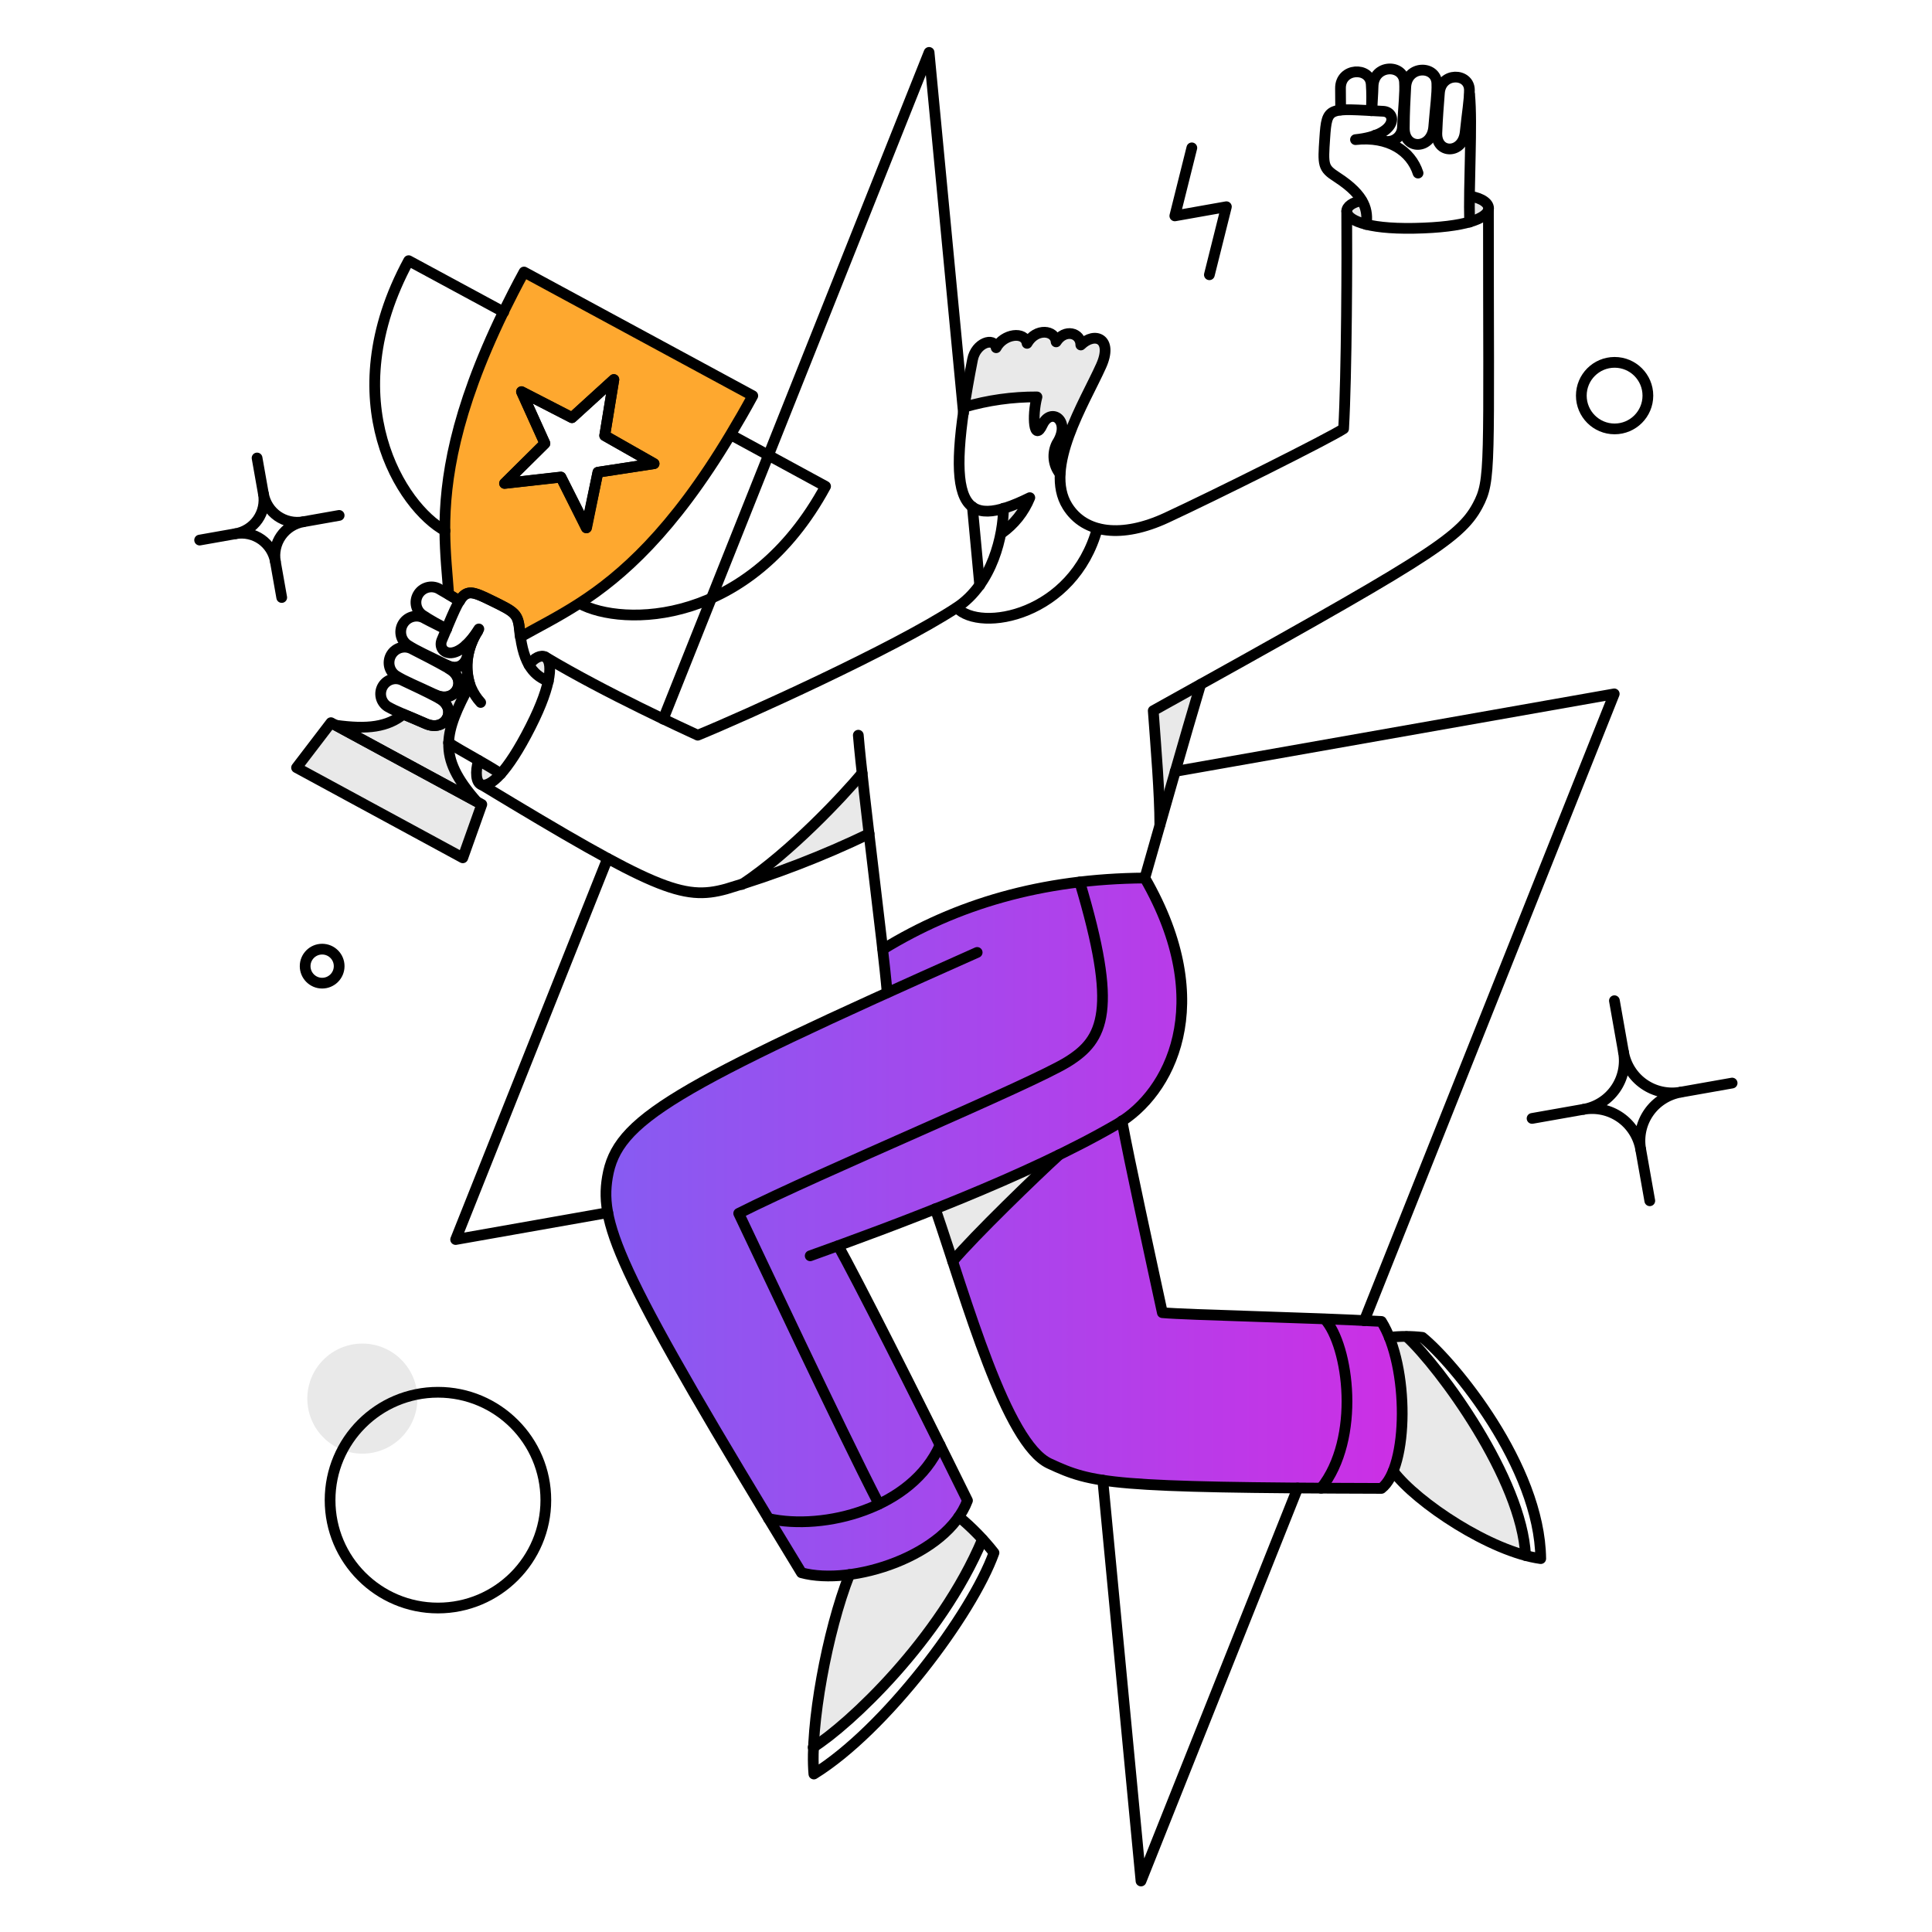<svg width="270" height="270" viewBox="0 0 270 270" fill="none" xmlns="http://www.w3.org/2000/svg">
<path d="M193.086 184.7C183.106 184.162 165.832 183.789 162.42 183.473C160.665 175.427 157.838 162.686 156.717 156.708C156.736 156.696 156.755 156.684 156.772 156.67C163.698 152.198 169.908 139.957 159.967 122.708C146.72 122.819 134.568 125.792 123.372 132.674C123.653 135.204 123.883 137.351 124.011 138.756C92.195 153.148 86.062 157.386 84.886 164.515C83.521 172.842 90.777 184.731 112 219.765C120.07 221.648 132.362 217.035 135.204 209.697C131.957 203.137 120.691 180.438 117.137 174.099C126.717 170.602 137.85 166.264 147.033 161.844C143.278 165.457 135.815 173.059 133.108 176.271C137.044 188.282 141.644 202.229 146.627 204.535C152.447 207.225 155.129 208.01 193.06 208.01C197.414 204.106 196.439 190.356 193.086 184.7Z" fill="url(#paint0_linear_1640_8397)"/>
<path d="M73.235 38.014C72.187 39.931 71.242 41.796 70.373 43.56C63.498 57.743 62.144 67.121 62.168 74.123C62.194 77.573 62.526 80.436 62.706 83.042V83.068C63.192 83.349 63.648 83.63 64.214 83.962C65.236 82.348 66.079 82.659 68.584 83.885C72.034 85.572 72.366 85.725 72.619 88.153C72.644 88.46 72.67 88.741 72.721 89.022C75.123 87.668 77.858 86.313 80.975 84.314C86.879 80.507 93.983 74.271 102.084 60.753C103.106 59.041 104.154 57.256 105.202 55.309L73.235 38.014ZM83.559 65.997L81.924 73.766L78.377 66.661L70.506 67.556L76.155 61.959L72.884 54.727L79.937 58.359L85.789 53.043L84.511 60.889L91.411 64.799L83.559 65.997Z" fill="#FEA82F"/>
<path d="M205.351 27.486C205.326 28.763 205.326 29.99 205.351 31.063C207.063 30.552 207.856 29.939 207.983 29.326C208.217 28.223 206.072 27.342 205.351 27.486Z" fill="#E9E9E9"/>
<path d="M196.585 186.795C195.775 186.775 194.967 186.817 194.164 186.923C196.413 192.494 196.541 201.132 194.702 205.629C197.661 209.591 206.404 215.57 213.204 217.385C212.71 206.703 201.287 191.14 196.585 186.795Z" fill="#E9E9E9"/>
<path d="M190.324 28.048C189.887 28.036 188.172 28.376 188.172 29.555C188.172 30.194 188.964 30.91 190.906 31.395C191.116 30.246 190.909 29.059 190.324 28.048Z" fill="#E9E9E9"/>
<path d="M161.168 99.32C161.526 104.61 162.088 110.923 162.088 115.292C164.03 108.469 166.407 100.215 167.787 95.641L161.168 99.32Z" fill="#E9E9E9"/>
<path d="M151.021 48.211C151.021 46.473 148.772 45.885 147.571 47.776C147.469 46.141 144.811 45.759 143.508 47.981C143.226 46.217 140.237 46.601 139.189 48.594C138.882 47.035 136.327 47.904 135.892 50.23C135.432 52.683 135.023 54.906 134.742 56.899C138.044 55.929 141.471 55.446 144.913 55.468C144.198 58.177 144.51 61.831 145.68 59.353C146.83 56.874 149.769 58.739 147.697 61.985C147.364 62.657 147.226 63.41 147.303 64.156C147.381 64.902 147.668 65.612 148.132 66.201C148.438 60.86 152.578 53.935 153.856 51.124C155.595 47.316 152.963 46.294 151.021 48.211Z" fill="#E9E9E9"/>
<path d="M130.68 168.933C131.446 171.207 132.264 173.686 133.101 176.267C136.116 172.689 144.83 164.231 147.974 161.394C142.486 164.077 136.478 166.658 130.68 168.933Z" fill="#E9E9E9"/>
<path d="M140.246 71.057C140.226 72.222 140.114 73.385 139.914 74.533C141.683 73.286 143.057 71.559 143.875 69.556C142.706 70.15 141.493 70.652 140.246 71.057Z" fill="#E9E9E9"/>
<path d="M134.004 211.967C135.221 212.911 136.335 213.982 137.326 215.162C131.397 229.217 118.696 241.049 113.688 244.192C114.188 235.939 115.892 227.803 118.747 220.043C124.497 219.276 130.965 216.363 134.004 211.967Z" fill="#E9E9E9"/>
<path d="M120.485 108.063C117.853 111.232 110.544 119.078 103.695 123.601C109.767 121.64 115.701 119.274 121.456 116.519C121.098 113.504 120.766 110.591 120.485 108.063Z" fill="#E9E9E9"/>
<path d="M76.198 91.808C75.636 91.475 74.665 91.884 73.949 92.932C74.538 93.989 75.489 94.797 76.627 95.207C77.041 93.213 76.762 92.14 76.198 91.808Z" fill="#E9E9E9"/>
<path d="M69.987 108.137C68.811 109.466 67.915 109.852 67.329 109.67C66.51 109.417 66.409 107.881 66.894 106.271C67.942 106.885 68.99 107.498 69.987 108.137Z" fill="#E9E9E9"/>
<path d="M50.641 203.151C54.889 203.151 58.333 199.706 58.333 195.459C58.333 191.21 54.889 187.767 50.641 187.767C46.393 187.767 42.949 191.21 42.949 195.459C42.949 199.706 46.393 203.151 50.641 203.151Z" fill="#E9E9E9"/>
<path d="M62.704 103.844C62.755 101.518 63.854 99.039 65.663 95.666C65.287 94.419 65.191 93.104 65.384 91.816C65.576 90.528 66.051 89.298 66.775 88.215C66.317 88.924 65.783 89.581 65.183 90.174C65.949 91.733 64.697 94.11 62.474 92.986L62.781 93.471C65.489 95.004 63.701 98.48 60.813 97.103L61.351 97.588C64.009 98.994 62.347 102.392 59.485 101.14C58.233 100.578 57.211 100.169 56.368 99.811C54.17 101.575 51.435 101.984 46.887 101.345L66.615 112.027C63.803 108.827 62.627 106.425 62.704 103.844Z" fill="#E9E9E9"/>
<path d="M46.226 100.996L41.422 107.283L64.651 119.881L67.309 112.419L46.226 100.996Z" fill="#E9E9E9"/>
<path d="M69.988 108.137C67.567 106.553 64.775 105.147 62.68 103.793" stroke="black" stroke-width="1.5" stroke-linecap="round" stroke-linejoin="round"/>
<path d="M134.645 57.717L129.841 7.323L92.684 100.496" stroke="black" stroke-width="1.5" stroke-linecap="round" stroke-linejoin="round"/>
<path d="M136.917 81.79L135.895 70.827" stroke="black" stroke-width="1.5" stroke-linecap="round" stroke-linejoin="round"/>
<path d="M190.658 184.572L225.592 96.97L164.234 107.805" stroke="black" stroke-width="1.5" stroke-linecap="round" stroke-linejoin="round"/>
<path d="M154.117 206.856L159.458 262.873L181.359 207.955" stroke="black" stroke-width="1.5" stroke-linecap="round" stroke-linejoin="round"/>
<path d="M84.912 119.969L63.676 173.226L84.938 169.469" stroke="black" stroke-width="1.5" stroke-linecap="round" stroke-linejoin="round"/>
<path d="M70.398 43.611L57.11 36.43C46.484 56.056 56.19 70.929 62.195 74.174" stroke="black" stroke-width="1.5" stroke-linecap="round" stroke-linejoin="round"/>
<path d="M78.398 66.687L70.527 67.556L76.149 61.985L72.878 54.753L79.932 58.382L85.784 53.041L84.506 60.86L91.406 64.796L83.56 65.997L81.976 73.766L78.398 66.687Z" stroke="black" stroke-width="1.5" stroke-linecap="round" stroke-linejoin="round"/>
<path d="M102.175 60.787L115.375 67.965C104.739 87.591 86.985 87.591 81.004 84.346" stroke="black" stroke-width="1.5" stroke-linecap="round" stroke-linejoin="round"/>
<path d="M61.205 224.723C69.531 224.723 76.281 217.974 76.281 209.647C76.281 201.32 69.531 194.571 61.205 194.571C52.879 194.571 46.129 201.32 46.129 209.647C46.129 217.974 52.879 224.723 61.205 224.723Z" stroke="black" stroke-width="1.5" stroke-linecap="round" stroke-linejoin="round"/>
<path d="M225.643 59.941C228.212 59.941 230.294 57.858 230.294 55.29C230.294 52.721 228.212 50.639 225.643 50.639C223.074 50.639 220.992 52.721 220.992 55.29C220.992 57.858 223.074 59.941 225.643 59.941Z" stroke="black" stroke-width="1.5" stroke-linecap="round" stroke-linejoin="round"/>
<path d="M45.021 137.398C46.334 137.398 47.398 136.334 47.398 135.021C47.398 133.709 46.334 132.645 45.021 132.645C43.709 132.645 42.645 133.709 42.645 135.021C42.645 136.334 43.709 137.398 45.021 137.398Z" stroke="black" stroke-width="1.5" stroke-linecap="round" stroke-linejoin="round"/>
<path d="M166.56 20.663L164.184 30.169L171.39 28.891L169.013 38.398" stroke="black" stroke-width="1.5" stroke-linecap="round" stroke-linejoin="round"/>
<path d="M60.789 97.072C63.681 98.444 65.463 94.98 62.757 93.44C60.739 92.293 59.281 91.573 57.646 90.731C57.158 90.45 56.581 90.367 56.035 90.501C55.488 90.634 55.014 90.973 54.711 91.447C54.408 91.921 54.3 92.494 54.408 93.046C54.517 93.599 54.834 94.087 55.295 94.411C56.596 95.233 58.135 95.813 60.789 97.072Z" stroke="black" stroke-width="1.5" stroke-linecap="round" stroke-linejoin="round"/>
<path d="M64.241 83.988C63.218 83.374 62.48 82.96 61.481 82.374C61.009 82.066 60.436 81.953 59.883 82.061C59.331 82.168 58.841 82.486 58.519 82.948C58.197 83.41 58.067 83.979 58.157 84.535C58.247 85.091 58.55 85.59 59.002 85.926C60.095 86.655 61.239 87.304 62.426 87.868" stroke="black" stroke-width="1.5" stroke-linecap="round" stroke-linejoin="round"/>
<path d="M59.51 101.135C62.347 102.387 64.007 98.992 61.35 97.583C59.381 96.538 57.922 95.879 56.341 95.129C55.865 94.862 55.302 94.789 54.773 94.927C54.244 95.066 53.789 95.404 53.504 95.871C53.219 96.338 53.127 96.897 53.246 97.431C53.365 97.965 53.687 98.431 54.144 98.733C55.421 99.472 56.904 99.985 59.51 101.135Z" stroke="black" stroke-width="1.5" stroke-linecap="round" stroke-linejoin="round"/>
<path d="M62.369 87.974C61.322 87.412 60.396 86.989 59.379 86.441C58.891 86.138 58.305 86.037 57.743 86.159C57.182 86.281 56.69 86.616 56.371 87.094C56.053 87.572 55.933 88.155 56.036 88.719C56.14 89.284 56.459 89.787 56.926 90.121C58.254 90.993 59.768 91.618 62.441 92.958C64.668 94.073 65.916 91.705 65.149 90.147" stroke="black" stroke-width="1.5" stroke-linecap="round" stroke-linejoin="round"/>
<path d="M73.925 92.932C74.666 91.884 75.632 91.485 76.199 91.808C77.212 92.386 77.297 95.334 74.155 101.544C70.806 108.163 68.455 110.034 67.306 109.671C66.512 109.419 66.386 107.856 66.871 106.272" stroke="black" stroke-width="1.5" stroke-linecap="round" stroke-linejoin="round"/>
<path d="M76.627 95.207C74.89 94.491 73.13 93.215 72.641 88.153C72.403 85.732 72.054 85.57 68.606 83.886C64.571 81.915 64.798 82.272 61.757 89.431C61.009 91.192 63.75 93.009 66.919 87.898C64.44 91.808 64.902 95.699 67.175 98.171" stroke="black" stroke-width="1.5" stroke-linecap="round" stroke-linejoin="round"/>
<path d="M200.368 17.724C200.115 20.918 196.24 21.02 196.254 17.928C196.263 15.628 196.362 13.993 196.458 12.153C196.62 9.086 200.71 9.112 200.803 11.642C200.862 13.175 200.604 14.785 200.368 17.724Z" stroke="black" stroke-width="1.5" stroke-linecap="round" stroke-linejoin="round"/>
<path d="M187.362 15.375C187.336 14.251 187.354 13.43 187.336 12.357C187.289 9.444 191.44 9.312 191.63 11.744C191.717 12.986 191.717 14.232 191.63 15.475" stroke="black" stroke-width="1.5" stroke-linecap="round" stroke-linejoin="round"/>
<path d="M204.764 18.465C204.444 21.584 200.688 21.583 200.803 18.567C200.889 16.344 201.029 14.759 201.161 12.996C201.383 10.037 205.352 10.16 205.352 12.593C205.352 14.069 205.056 15.63 204.764 18.465Z" stroke="black" stroke-width="1.5" stroke-linecap="round" stroke-linejoin="round"/>
<path d="M191.734 15.45C191.76 14.248 191.861 13.226 191.888 12.076C191.96 8.958 196.123 8.907 196.283 11.463C196.381 13.022 196.155 14.657 196.002 17.65C196.011 18.096 195.878 18.534 195.62 18.898C195.361 19.262 194.992 19.533 194.567 19.671C194.143 19.808 193.685 19.806 193.262 19.663C192.839 19.52 192.474 19.244 192.22 18.877" stroke="black" stroke-width="1.5" stroke-linecap="round" stroke-linejoin="round"/>
<path d="M190.303 28.048C189.025 28.252 188.207 28.866 188.207 29.505C188.207 30.654 190.686 32.03 197.611 31.907C204.971 31.772 207.759 30.476 208.012 29.3C208.194 28.457 207.118 27.686 205.508 27.435" stroke="black" stroke-width="1.5" stroke-linecap="round" stroke-linejoin="round"/>
<path d="M190.94 31.37C191.17 29.505 190.93 27.397 186.825 24.751C184.854 23.48 184.882 23.09 185.139 19.283C185.443 14.785 185.626 15.164 193.316 15.552C195.208 15.647 195.412 18.899 189.432 19.513C194.032 19.002 197.175 21.097 198.175 24.189" stroke="black" stroke-width="1.5" stroke-linecap="round" stroke-linejoin="round"/>
<path d="M205.379 31.038C205.226 25.773 205.783 17.289 205.379 13.2" stroke="black" stroke-width="1.5" stroke-linecap="round" stroke-linejoin="round"/>
<path d="M188.207 29.53C188.258 35.919 188.207 52.274 187.772 59.915C185.755 61.244 169.834 69.196 163.01 72.361C156.832 75.227 151.609 74.633 149.176 70.738C145.814 65.358 151.556 56.311 153.884 51.124C155.596 47.317 152.989 46.294 151.047 48.211C151.047 46.499 148.798 45.886 147.597 47.776C147.47 46.141 144.812 45.759 143.534 47.981C143.227 46.243 140.263 46.627 139.215 48.594C138.909 47.061 136.371 47.922 135.919 50.23C131.861 70.89 134.305 74.305 143.917 69.549C143.1 71.552 141.725 73.279 139.956 74.526" stroke="black" stroke-width="1.5" stroke-linecap="round" stroke-linejoin="round"/>
<path d="M208.01 29.326C208.01 65.333 208.402 67.1 206.503 70.648C203.983 75.356 199.015 78.289 161.168 99.321C161.551 104.611 162.088 110.923 162.088 115.293" stroke="black" stroke-width="1.5" stroke-linecap="round" stroke-linejoin="round"/>
<path d="M76.199 91.808C84.632 96.867 96.081 102.081 97.512 102.745C103.901 100.138 125.032 90.602 133.693 84.908C138.751 81.583 140.209 74.711 140.235 71.031" stroke="black" stroke-width="1.5" stroke-linecap="round" stroke-linejoin="round"/>
<path d="M133.699 84.929C137.047 88.456 150.003 86.005 153.351 73.864" stroke="black" stroke-width="1.5" stroke-linecap="round" stroke-linejoin="round"/>
<path d="M134.746 56.899C138.049 55.933 141.475 55.451 144.917 55.468C144.201 58.203 144.513 61.883 145.684 59.353C146.854 56.823 149.785 58.773 147.701 61.985C147.362 62.655 147.222 63.409 147.3 64.157C147.377 64.904 147.668 65.614 148.136 66.201" stroke="black" stroke-width="1.5" stroke-linecap="round" stroke-linejoin="round"/>
<path d="M113.227 175.5C124.777 171.36 143.694 164.366 156.236 157.024C163.343 152.864 170.189 140.413 159.992 122.704C161.909 115.979 165.844 102.107 167.793 95.641" stroke="black" stroke-width="1.5" stroke-linecap="round" stroke-linejoin="round"/>
<path d="M136.561 133.104C93.731 152.169 86.227 156.514 84.889 164.512C83.747 171.336 86.652 178.184 112.003 219.791C119.056 221.708 132.294 217.44 135.207 209.704C127.592 194.236 119.669 178.634 117.14 174.106" stroke="black" stroke-width="1.5" stroke-linecap="round" stroke-linejoin="round"/>
<path d="M130.707 168.933C135.102 181.761 140.597 201.72 146.653 204.531C152.71 207.342 155.061 207.904 193.056 208.006C196.864 205.093 196.991 190.961 193.056 184.674C182.968 184.112 166.044 183.78 162.441 183.448C160.678 175.27 157.868 162.466 156.792 156.641" stroke="black" stroke-width="1.5" stroke-linecap="round" stroke-linejoin="round"/>
<path d="M134.005 211.967C135.814 213.467 137.459 215.155 138.911 217.002C135.845 225.563 123.713 241.764 113.74 247.923C113.152 241.304 115.605 227.914 118.723 220.043" stroke="black" stroke-width="1.5" stroke-linecap="round" stroke-linejoin="round"/>
<path d="M185.14 184.342C188.513 188.124 190.174 201.03 184.629 207.981" stroke="black" stroke-width="1.5" stroke-linecap="round" stroke-linejoin="round"/>
<path d="M107.402 212.223C115.171 213.935 127.443 210.817 131.373 201.95" stroke="black" stroke-width="1.5" stroke-linecap="round" stroke-linejoin="round"/>
<path d="M113.637 244.192C118.594 241.074 131.372 229.217 137.301 215.14" stroke="black" stroke-width="1.5" stroke-linecap="round" stroke-linejoin="round"/>
<path d="M194.16 186.898C195.696 186.719 197.25 186.719 198.786 186.898C203.104 190.395 215.166 204.863 215.32 217.819C208.369 216.878 198.019 210.025 194.697 205.604" stroke="black" stroke-width="1.5" stroke-linecap="round" stroke-linejoin="round"/>
<path d="M196.59 186.795C201.297 191.14 212.69 206.701 213.201 217.385" stroke="black" stroke-width="1.5" stroke-linecap="round" stroke-linejoin="round"/>
<path d="M119.949 102.745C120.614 110.693 123.446 132.236 123.984 138.727" stroke="black" stroke-width="1.5" stroke-linecap="round" stroke-linejoin="round"/>
<path d="M159.995 122.704C145.531 122.806 133.623 126.384 123.375 132.67" stroke="black" stroke-width="1.5" stroke-linecap="round" stroke-linejoin="round"/>
<path d="M122.835 210.204C117.264 199.394 105.713 174.733 103.234 169.571C114.785 163.745 144.148 151.529 149.208 148.386C154.268 145.243 156.261 141.205 150.894 123.266" stroke="black" stroke-width="1.5" stroke-linecap="round" stroke-linejoin="round"/>
<path d="M67.332 109.677C91.533 124.314 95.418 125.901 101.474 124.237C108.329 122.199 115.012 119.618 121.458 116.519" stroke="black" stroke-width="1.5" stroke-linecap="round" stroke-linejoin="round"/>
<path d="M103.695 123.598C110.521 119.075 117.853 111.204 120.485 108.063" stroke="black" stroke-width="1.5" stroke-linecap="round" stroke-linejoin="round"/>
<path d="M133.137 176.267C136.152 172.689 144.866 164.256 148.01 161.394" stroke="black" stroke-width="1.5" stroke-linecap="round" stroke-linejoin="round"/>
<path d="M35.926 64.004L36.812 69.014" stroke="black" stroke-width="1.5" stroke-linecap="round" stroke-linejoin="round"/>
<path d="M47.397 72.029L42.387 72.916" stroke="black" stroke-width="1.5" stroke-linecap="round" stroke-linejoin="round"/>
<path d="M39.371 83.502L38.484 78.492" stroke="black" stroke-width="1.5" stroke-linecap="round" stroke-linejoin="round"/>
<path d="M27.898 75.477L32.911 74.59" stroke="black" stroke-width="1.5" stroke-linecap="round" stroke-linejoin="round"/>
<path d="M42.386 72.915C41.764 73.026 41.126 73.012 40.509 72.875C39.892 72.739 39.309 72.482 38.791 72.12C38.274 71.757 37.833 71.296 37.494 70.763C37.154 70.231 36.924 69.636 36.815 69.014C36.926 69.636 36.913 70.274 36.777 70.892C36.641 71.509 36.384 72.094 36.022 72.612C35.66 73.13 35.198 73.571 34.665 73.91C34.132 74.25 33.537 74.481 32.914 74.59C33.536 74.479 34.174 74.492 34.791 74.628C35.408 74.764 35.993 75.021 36.511 75.383C37.028 75.746 37.469 76.207 37.809 76.74C38.148 77.273 38.379 77.868 38.488 78.49C38.377 77.868 38.39 77.231 38.526 76.614C38.662 75.997 38.918 75.413 39.281 74.895C39.643 74.377 40.103 73.936 40.636 73.596C41.169 73.256 41.763 73.025 42.386 72.915Z" stroke="black" stroke-width="1.5" stroke-linecap="round" stroke-linejoin="round"/>
<path d="M225.617 139.851L226.887 147.036" stroke="black" stroke-width="1.5" stroke-linecap="round" stroke-linejoin="round"/>
<path d="M242.068 151.36L234.883 152.63" stroke="black" stroke-width="1.5" stroke-linecap="round" stroke-linejoin="round"/>
<path d="M230.56 167.811L229.289 160.626" stroke="black" stroke-width="1.5" stroke-linecap="round" stroke-linejoin="round"/>
<path d="M214.109 156.302L221.298 155.032" stroke="black" stroke-width="1.5" stroke-linecap="round" stroke-linejoin="round"/>
<path d="M234.883 152.63C233.99 152.789 233.075 152.77 232.19 152.575C231.305 152.38 230.467 152.011 229.725 151.492C228.981 150.973 228.349 150.311 227.862 149.547C227.375 148.782 227.043 147.929 226.887 147.036C227.045 147.928 227.028 148.842 226.833 149.729C226.638 150.614 226.271 151.452 225.752 152.194C225.232 152.937 224.571 153.57 223.807 154.057C223.043 154.544 222.19 154.875 221.297 155.032C222.189 154.873 223.105 154.892 223.988 155.087C224.873 155.282 225.711 155.651 226.454 156.17C227.196 156.689 227.83 157.351 228.315 158.115C228.802 158.88 229.133 159.733 229.289 160.626C229.13 159.733 229.149 158.818 229.344 157.933C229.539 157.048 229.908 156.21 230.427 155.468C230.946 154.724 231.608 154.092 232.372 153.605C233.137 153.118 233.99 152.786 234.883 152.63Z" stroke="black" stroke-width="1.5" stroke-linecap="round" stroke-linejoin="round"/>
<path d="M73.235 38.014C72.187 39.931 71.242 41.796 70.373 43.56C63.498 57.743 62.144 67.121 62.168 74.123C62.194 77.573 62.526 80.436 62.706 83.042V83.068C63.192 83.349 63.648 83.63 64.214 83.962C65.236 82.348 66.079 82.659 68.584 83.885C72.034 85.572 72.366 85.725 72.619 88.153C72.644 88.46 72.67 88.741 72.721 89.022C75.123 87.668 77.858 86.313 80.975 84.314C86.879 80.507 93.983 74.271 102.084 60.753C103.106 59.041 104.154 57.256 105.202 55.309L73.235 38.014ZM83.559 65.997L81.924 73.766L78.377 66.661L70.506 67.556L76.155 61.959L72.884 54.727L79.937 58.359L85.789 53.043L84.511 60.889L91.411 64.799L83.559 65.997Z" stroke="black" stroke-width="1.5" stroke-linejoin="round"/>
<path d="M62.704 103.844C62.755 101.518 63.854 99.039 65.663 95.666C65.287 94.419 65.191 93.104 65.384 91.816C65.576 90.528 66.051 89.298 66.775 88.215C66.317 88.924 65.783 89.581 65.183 90.174C65.949 91.733 64.697 94.11 62.474 92.986L62.781 93.471C65.489 95.004 63.701 98.48 60.813 97.103L61.351 97.588C64.009 98.994 62.347 102.392 59.485 101.14C58.233 100.578 57.211 100.169 56.368 99.811C54.17 101.575 51.435 101.984 46.887 101.345L66.615 112.027C63.803 108.827 62.627 106.425 62.704 103.844Z" stroke="black" stroke-width="1.5" stroke-linejoin="round"/>
<path d="M46.25 100.996L41.445 107.283L64.675 119.881L67.332 112.419L46.25 100.996Z" stroke="black" stroke-width="1.5" stroke-linejoin="round"/>
<defs>
<linearGradient id="paint0_linear_1640_8397" x1="84.727" y1="159.655" x2="195.974" y2="159.655" gradientUnits="userSpaceOnUse">
<stop stop-color="#875BF2"/>
<stop offset="1" stop-color="#CC2FE5"/>
</linearGradient>
</defs>
</svg>
